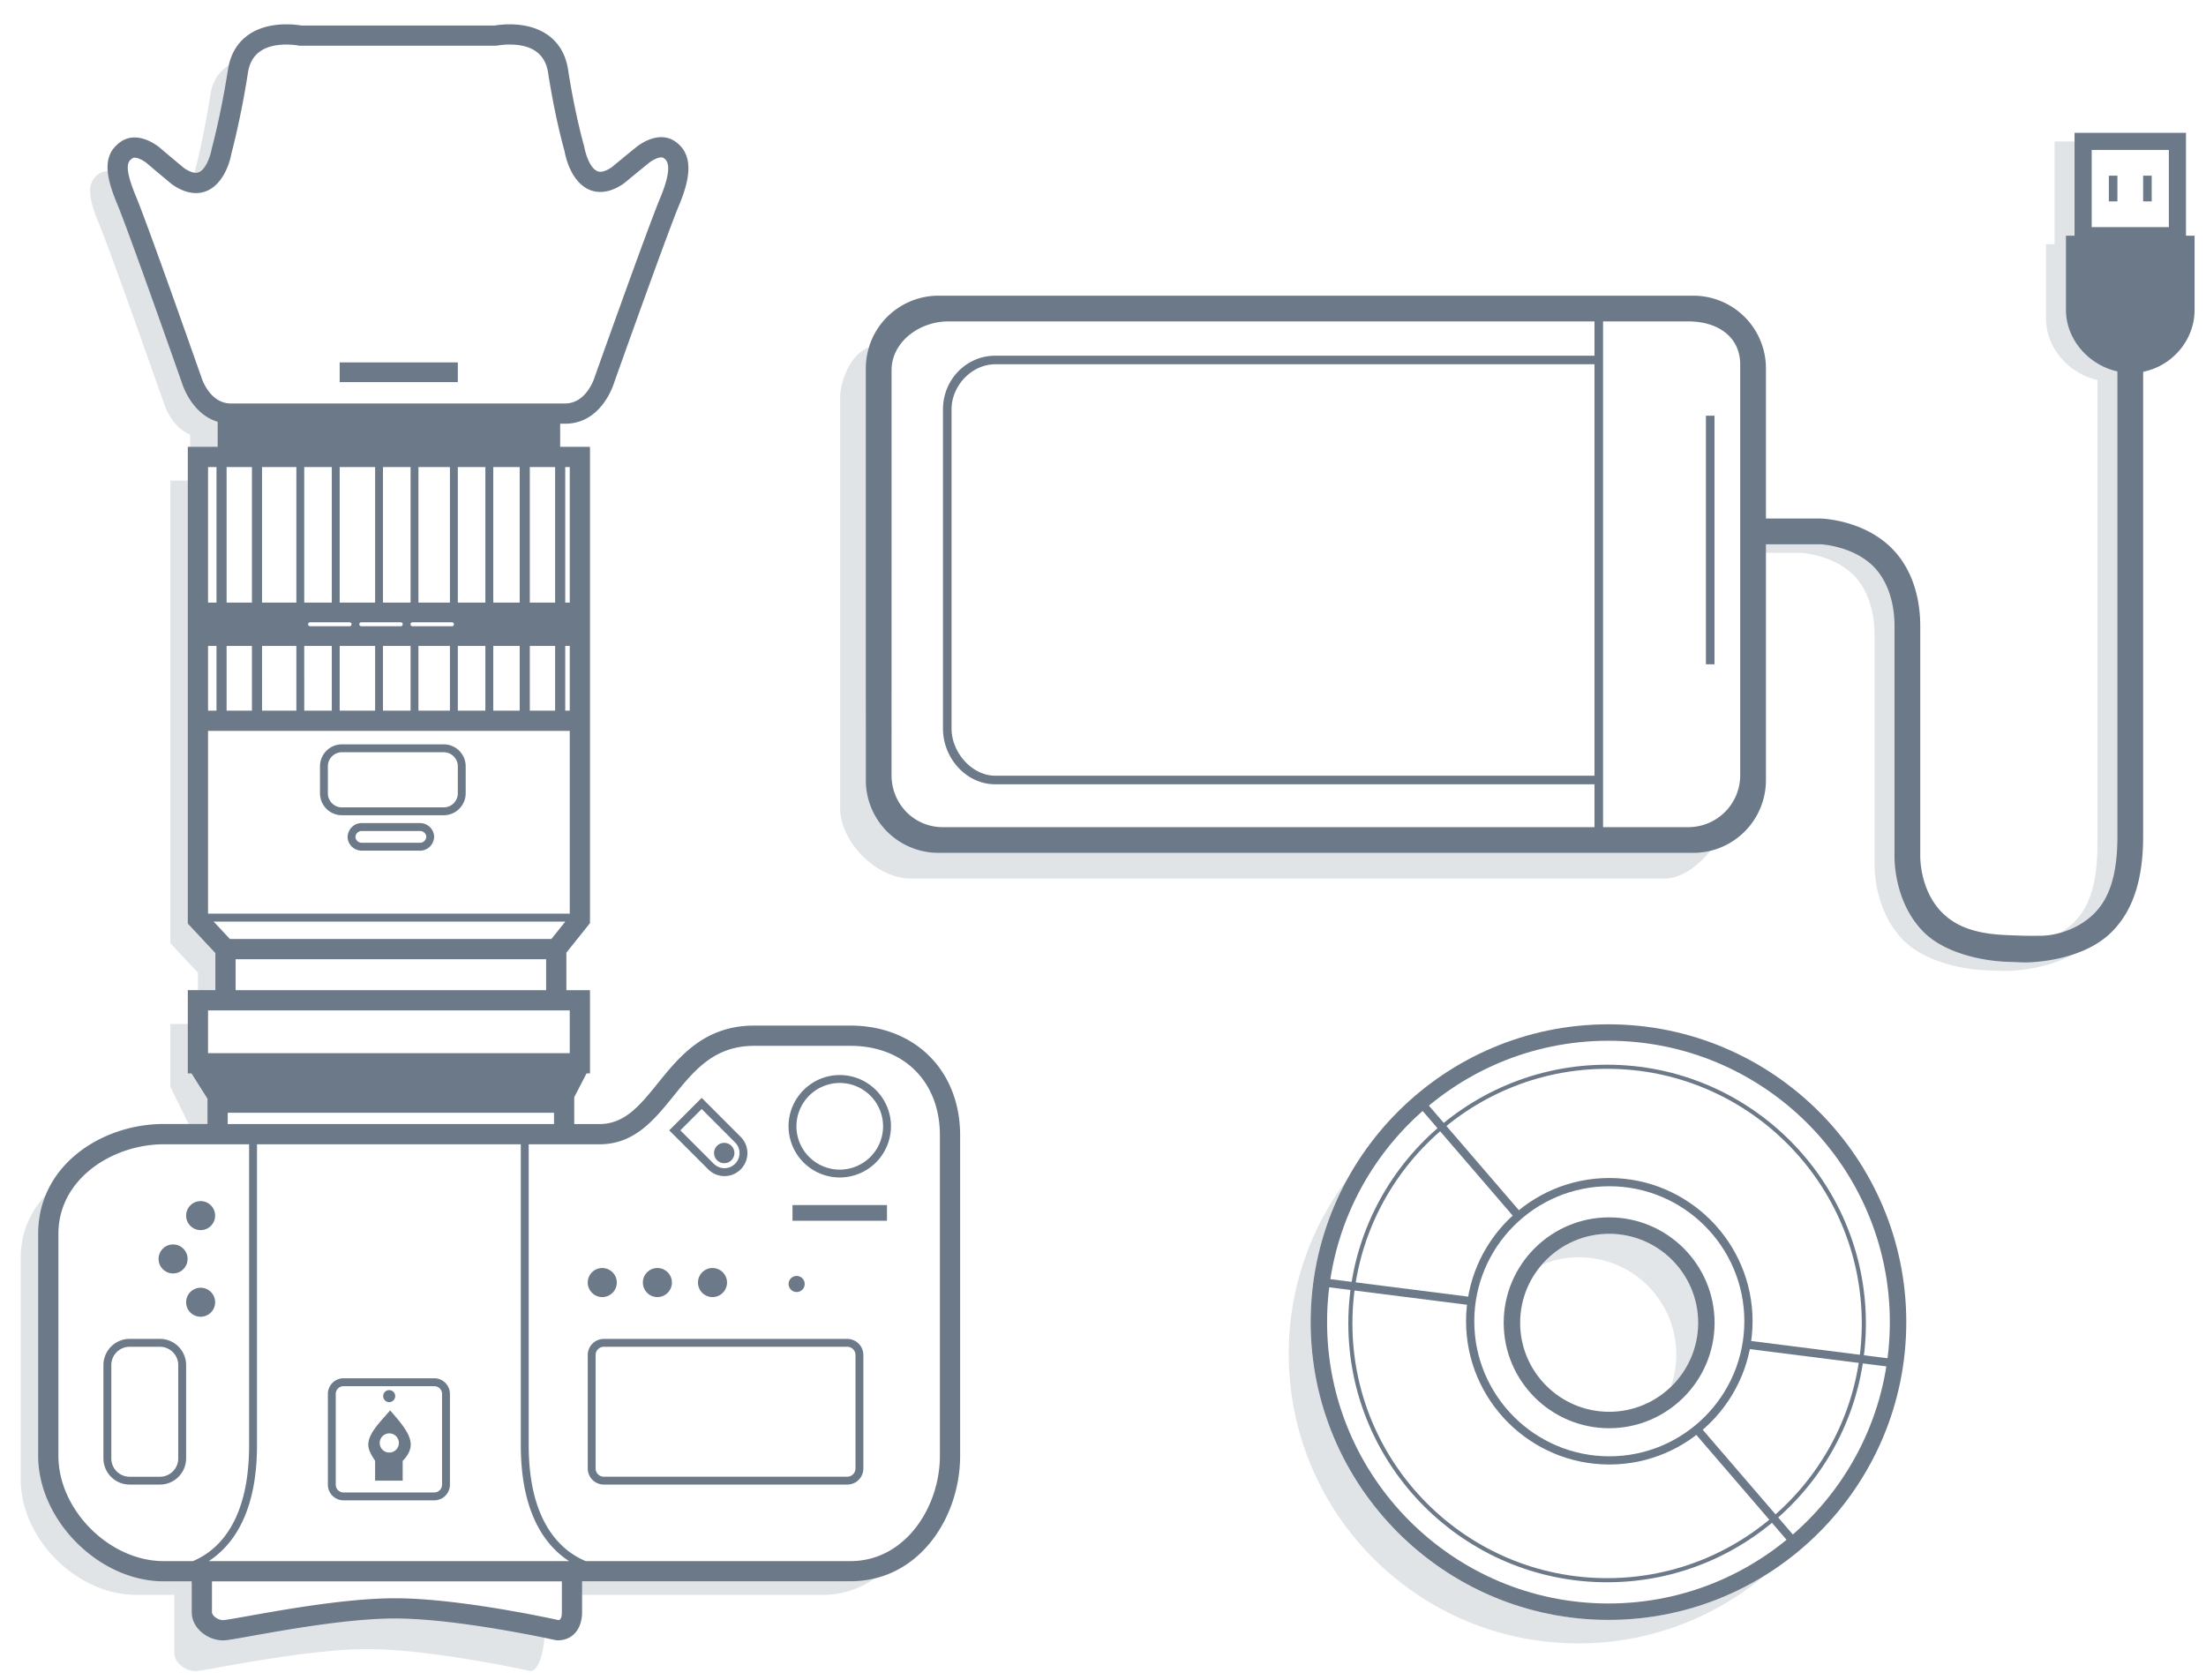 <svg xmlns="http://www.w3.org/2000/svg" width="257.334" height="195.988"><path fill="#6C7988" d="M51.764 95.103H39.886a2.562 2.562 0 01-2.558-2.562v-3.146a2.564 2.564 0 012.558-2.562h11.878a2.563 2.563 0 012.559 2.562v3.146a2.563 2.563 0 01-2.559 2.562zm-11.878-7.348c-.903 0-1.64.735-1.64 1.642v3.147c0 .904.736 1.643 1.64 1.643h11.878c.903 0 1.641-.735 1.641-1.643v-3.147c0-.904-.736-1.642-1.641-1.642H39.886zm9.105 11.482h-6.793a1.652 1.652 0 01-1.652-1.56h-.002l.005-.101c.067-.894.78-1.558 1.649-1.558h6.793c.883 0 1.603.683 1.654 1.558h.002l-.004.101c-.068.895-.781 1.56-1.652 1.56zm-7.53-1.589c.016.357.34.67.736.67h6.793a.737.737 0 00.738-.708c-.018-.36-.34-.67-.738-.67h-6.793c-.395 0-.72.31-.736.708zM39.625 42.28h13.78v2.297h-13.78zm52.822 98.297h11.021v1.838H92.447zm-73.793 32.61h-3.533a3.058 3.058 0 01-3.056-3.059v-10.88a3.058 3.058 0 013.056-3.055h3.533a3.056 3.056 0 013.057 3.055v10.883a3.06 3.06 0 01-3.057 3.056zm-3.534-16.075a2.14 2.14 0 00-2.136 2.139v10.883a2.14 2.14 0 002.136 2.141h3.534a2.14 2.14 0 002.138-2.141v-10.883a2.142 2.142 0 00-2.138-2.139H15.12z"/><circle fill="#6C7988" cx="23.404" cy="141.811" r="1.693"/><circle fill="#6C7988" cx="70.256" cy="149.62" r="1.695"/><circle fill="#6C7988" cx="76.686" cy="149.62" r="1.695"/><circle fill="#6C7988" cx="83.115" cy="149.62" r="1.695"/><circle fill="#6C7988" cx="92.93" cy="149.787" r=".941"/><circle fill="#6C7988" cx="20.19" cy="146.865" r="1.692"/><circle fill="#6C7988" cx="23.404" cy="151.917" r="1.693"/><path fill="#6C7988" d="M98.838 173.187H70.439a1.88 1.88 0 01-1.877-1.877v-13.239a1.88 1.88 0 011.877-1.877h28.396a1.88 1.88 0 011.877 1.877v13.239a1.873 1.873 0 01-1.874 1.877zm-28.399-16.075a.962.962 0 00-.959.961v13.237c0 .527.43.959.959.959h28.396a.964.964 0 00.959-.959v-13.237a.964.964 0 00-.959-.961H70.439zm27.52-19.75a5.981 5.981 0 01-5.973-5.974c0-3.291 2.68-5.975 5.973-5.975s5.973 2.684 5.973 5.975a5.981 5.981 0 01-5.973 5.974zm0-11.025a5.062 5.062 0 00-5.053 5.057 5.06 5.06 0 005.053 5.054 5.061 5.061 0 005.053-5.054 5.059 5.059 0 00-5.053-5.057zM84.512 137.2a2.661 2.661 0 01-1.893-.785l-4.553-4.551 3.789-3.789.324.324s4.176 4.18 4.225 4.227a2.685 2.685 0 010 3.789 2.65 2.65 0 01-1.892.785zm-5.147-5.336l3.871 3.871c.363.359.805.545 1.271.545.473 0 .912-.186 1.244-.517a1.756 1.756 0 000-2.487c-.006-.005-1.313-1.318-3.896-3.904l-2.49 2.492z"/><circle fill="#6C7988" cx="84.482" cy="134.51" r="1.19"/><path fill="#6C7988" d="M50.656 175.026h-10.58a1.83 1.83 0 01-1.829-1.828v-10.58c0-1.01.82-1.83 1.829-1.83h10.579c1.01 0 1.83.82 1.83 1.83v10.58a1.83 1.83 0 01-1.829 1.828zm-10.58-13.32a.913.913 0 00-.911.912v10.58c0 .502.408.91.911.91h10.579a.911.911 0 00.911-.91v-10.58a.911.911 0 00-.911-.912H40.076z"/><path fill="#6C7988" d="M45.514 164.532c-1.065 1.242-2.551 2.662-2.551 3.981 0 .775.536 1.478.795 1.902v2.313h3.216v-2.312c.459-.438.938-1.13.938-1.906 0-1.316-1.392-2.792-2.398-3.978zm-.07 4.92a1.118 1.118 0 11.001-2.235 1.118 1.118 0 01-.001 2.235z"/><circle fill="#6C7988" cx="45.399" cy="162.868" r=".703"/><path fill="#6C7988" d="M25.385 132.308v-3.604l-.847.002-2.368-3.746h42.258v-.92h-41.34v-4.592h-3.215v7.35l2.297 4.662v.848zm20.441 55.32c-7.579.063-18.638 2.561-19.81 2.561-1.174 0-2.469-.95-2.469-2.123v-4.771h-4.46c-6.924 0-13.454-6.527-13.454-13.451v-25.916c0-2.598.918-4.877 2.43-6.717-3.331 2.021-5.645 5.351-5.645 9.474v25.91c0 6.928 6.531 13.457 13.454 13.457h4.46v6.769c0 1.172 1.295 2.122 2.468 2.122 1.174 0 12.231-2.495 19.811-2.557 7.58-.059 19.235 2.557 19.235 2.557 1.172 0 1.664-2.95 1.664-4.122v-.962c-3.422-.702-11.787-2.274-17.684-2.231zM25.844 17.63s1.071-3.902 1.914-9.341c.073-.466.188-.879.334-1.251-1.586.431-3.161 1.502-3.55 4.009-.842 5.438-1.915 9.339-1.915 9.339s-.063.39-.23.911c2.749.509 3.447-3.667 3.447-3.667zm73.359 165.668H66.725v2.758h29.264c3.463 0 6.367-1.639 8.406-4.137a10.353 10.353 0 01-5.192 1.379zM19.126 47.052s.797 2.727 3.044 3.647v5.359h-2.298v53.973l3.216 3.442v3.216h3.215v-5.974l-3.215-3.44V53.304h2.298v-5.359c-2.247-.923-3.044-3.646-3.044-3.646s-6.145-17.506-7.579-20.948c-.516-1.238-.828-2.219-.96-3.016-.647-.327-1.529-.578-2.256-.071-1.32.918-1.437 2.396 0 5.842 1.436 3.443 7.579 20.946 7.579 20.946z" opacity=".2"/><path fill="#6C7988" d="M99.203 119.644H87.984c-5.813 0-8.713 3.591-11.273 6.757-2.055 2.536-3.826 4.729-6.771 4.729h-2.955v-3.134l1.436-2.772h.402v-9.709h-2.756v-4.381l2.756-3.443V52.124h-3.479V49.43h.574c4.123 0 5.563-4.276 5.717-4.772.271-.77 6.166-17.327 7.549-20.643 1.086-2.605 2.02-5.813-.418-7.509a2.803 2.803 0 00-1.633-.503c-1.492 0-2.814 1.078-2.939 1.184 0 0-.854.682-2.842 2.33-.51.341-.967.521-1.324.521-1.145 0-1.756-2.229-1.854-2.828l-.031-.14c-.012-.036-1.061-3.663-1.879-8.961-.52-3.351-3.01-5.271-6.826-5.271-.818 0-1.455.093-1.722.138H35.137c-.265-.045-.9-.138-1.719-.138-3.818 0-6.307 1.921-6.825 5.271-.82 5.298-1.874 9.17-1.886 9.208l-.025.114c-.099.576-.701 2.729-1.829 2.729-.364 0-.83-.183-1.353-.531-1.94-1.606-2.798-2.351-2.811-2.359-.146-.126-1.479-1.233-2.981-1.233-.6 0-1.144.168-1.618.499-2.215 1.541-1.769 4.021-.415 7.265 1.381 3.315 7.283 20.114 7.546 20.861.128.414 1.219 3.654 4.164 4.54v2.922h-3.477v55.617l3.216 3.442v4.326h-3.216v9.711h.426l1.87 2.959v2.945h-5.116c-7.192 0-14.634 4.785-14.634 12.799v25.914c0 7.521 7.111 14.637 14.634 14.637h3.28v3.586c0 1.945 1.922 3.304 3.647 3.304.423 0 1.274-.148 3.337-.519 4.179-.746 11.175-1.996 16.479-2.037h.243c7.362 0 18.612 2.5 18.725 2.523l.258.027c1.73 0 2.844-1.298 2.844-3.304v-3.588h31.305c8.009 0 12.795-7.438 12.795-14.636v-37.395c-.001-7.528-5.265-12.791-12.798-12.791zm-33.267-65.16h.527V70.3h-.527V54.484zm0 20.868h.527V82.9h-.527v-7.548zm-42.46-31.383l-.02-.062c-.252-.716-6.172-17.576-7.604-21.013-1.521-3.651-.855-4.114-.415-4.421a.428.428 0 01.271-.076c.498 0 1.189.447 1.44.66.035.029.895.771 2.892 2.429l.088.064c.944.646 1.862.973 2.726.973 2.631 0 3.837-2.889 4.146-4.641.141-.521 1.128-4.266 1.926-9.413.336-2.171 1.848-3.271 4.492-3.271.797 0 1.379.112 1.382.113l.115.021h22.912l.23-.021c.008-.001.586-.114 1.383-.114 2.646 0 4.158 1.101 4.494 3.271.793 5.111 1.771 8.646 1.928 9.19.313 1.794 1.523 4.735 4.172 4.735.855 0 1.764-.323 2.697-.96l.088-.065c1.99-1.647 2.85-2.336 2.879-2.36.238-.2.934-.646 1.438-.646.15 0 .232.043.285.08.324.226 1.186.824-.412 4.663-1.434 3.435-7.354 20.08-7.605 20.787l-.02.062c-.037.127-.959 3.115-3.463 3.115H26.938c-2.504.003-3.425-2.977-3.462-3.1zM61.803 70.3V54.484h2.953V70.3h-2.953zm2.953 5.052V82.9h-2.953v-7.548h2.953zM57.539 70.3V54.484h3.084V70.3h-3.084zm3.084 5.052V82.9h-3.084v-7.548h3.084zM53.405 70.3V54.484h3.214V70.3h-3.214zm3.214 5.052V82.9h-3.214v-7.548h3.214zm-8.497-2.297c-.126 0-.229-.089-.229-.196v-.068c0-.104.103-.193.229-.193h4.594c.127 0 .229.087.229.193v.068c0 .106-.103.196-.229.196h-4.594zm4.363 2.297V82.9h-3.674v-7.548h3.674zM48.811 70.3V54.484h3.674V70.3h-3.674zm-12.633 2.755c-.126 0-.229-.089-.229-.196v-.068c0-.104.103-.193.229-.193h4.594c.127 0 .229.087.229.193v.068c0 .106-.103.196-.229.196h-4.594zm2.527 2.297V82.9H35.49l-.001-7.548h3.216zM35.489 70.3V54.484h3.216V70.3h-3.216zm4.136 0V54.484h4.134V70.3h-4.134zm0 5.052h4.134V82.9h-4.134v-7.548zm2.524-2.297c-.125 0-.229-.089-.229-.196v-.068c0-.104.104-.193.229-.193h4.595c.126 0 .229.087.229.193v.068c0 .106-.104.196-.229.196h-4.595zm2.527 2.297h3.217V82.9h-3.217v-7.548zm0-5.052V54.484h3.217V70.3h-3.217zm-14.109 0V54.484h4.004V70.3h-4.004zm4.004 5.052V82.9h-4.003l-.001-7.548h4.004zM26.434 70.3V54.484h2.955V70.3h-2.955zm2.955 5.052l.001 7.548h-2.955l-.001-7.548h2.955zm-5.121-20.868h.986V70.3h-.986V54.484zm.001 20.868h.985V82.9h-.985v-7.548zm0 9.908h42.194v21.327H24.269V85.26zm.648 22.247h41.031l-1.627 2.035H26.817l-1.9-2.035zm38.79 4.394v3.608H27.484v-3.608h36.223zm-39.438 5.971h42.193v4.988H24.269v-4.988zm2.296 11.943h38.062v1.313H26.565v-1.313zm-4.059 52.301h-3.418c-6.31 0-12.274-5.965-12.274-12.273V143.93c0-6.447 6.372-10.438 12.274-10.438h9.97v35.105c.002 9.167-3.835 12.386-6.552 13.519zm42.654 6.883c-1.463-.318-11.854-2.549-19.083-2.549h-.261c-5.507.043-12.625 1.313-16.878 2.074-1.304.229-2.649.473-2.922.479-.592 0-1.289-.514-1.289-.941v-3.586h40.816v3.586c.002.765-.221.91-.383.937zm-40.81-6.883c2.701-1.748 5.63-5.494 5.63-13.521V133.49h30.774v35.105c0 8.022 2.926 11.771 5.629 13.521H24.35zm85.291-12.273c0 5.9-3.99 12.273-10.436 12.273H68.32c-2.717-1.136-6.646-4.357-6.646-13.521V133.49h8.266c4.07 0 6.375-2.851 8.605-5.604 2.445-3.021 4.756-5.881 9.439-5.881h11.219c6.242 0 10.438 4.194 10.438 10.438v37.4zM199 48.494h1v29h-1z"/><path fill="#6C7988" d="M255 27.494v-12h-13v12h-1v8.67c0 3.455 2.687 6.442 6 7.163v54.241c0 4.097-.772 7.165-2.834 9.12-2.312 2.191-5.226 2.457-5.831 2.465 0 .001-.197.013-.283.013-.048-.002-.352 0-.352 0-.605.001-1.385.025-3.809-.089-3.246-.152-5.636-.889-7.363-2.64-2.67-2.708-2.528-6.685-2.528-6.749V73.036c0-3.818-1.231-7.05-3.435-9.185-3.353-3.251-8.088-3.357-8.233-3.357H206V42.973a8.478 8.478 0 00-8.479-8.479H109.48a8.479 8.479 0 00-8.48 8.479v48.041a8.48 8.48 0 008.48 8.479h88.039a8.478 8.478 0 008.48-8.479v-27.52h6.372c.034 0 3.706.176 6.119 2.537 1.577 1.542 2.509 4.051 2.509 7.006v26.62c0 .213-.199 5.396 3.359 9.03 2.319 2.368 6.482 3.359 9.561 3.504l2.225.085c1.703 0 6.84-.408 9.979-3.355 2.712-2.549 3.879-6.369 3.879-11.352V43.363c3.365-.646 6-3.678 6-7.199v-8.67H255zm-11-10h9v9h-9v-9zm-58 73h-69.888c-2.756 0-5.112-2.74-5.112-5.496V47.749c0-2.756 2.356-5.255 5.112-5.255H186v48zm0-49h-69.888c-3.424 0-6.112 2.831-6.112 6.255v37.249c0 3.424 2.688 6.496 6.112 6.496H186v5h-76.031c-3.345 0-5.969-2.712-5.969-6.057l.002-47.234c0-3.345 3.278-5.708 6.623-5.708H186v3.999zm17 48.943a6.057 6.057 0 01-6.058 6.057H187v-59h9.942c3.346 0 6.058 1.712 6.058 5.057v47.886z"/><path fill="#6C7988" d="M246 20.494h1v3h-1zm4 0h1v3h-1z"/><path fill="#6C7988" d="M243.188 28.494l.125-12h-3.646v12h-1v8.67c0 3.455 2.688 6.442 6 7.163v54.242c0 4.097-.771 7.164-2.834 9.119-2.313 2.191-5.225 2.457-5.831 2.465 0 .001-.198.013-.282.013-.049-.002-.353 0-.353 0-.604.001-1.384.025-3.81-.089-3.244-.152-5.635-.889-7.361-2.64-2.67-2.708-2.529-6.685-2.529-6.749V74.036c0-3.818-1.232-7.05-3.434-9.185-3.354-3.251-8.088-3.357-8.234-3.357h-6.332v3h6.372c.034 0 3.706.176 6.119 2.537 1.577 1.542 2.509 4.051 2.509 7.006v26.62c0 .213-.199 5.396 3.359 9.03 2.32 2.368 6.482 3.359 9.561 3.504l2.225.085c1.703 0 6.84-.408 9.979-3.355 2.712-2.549 3.879-6.369 3.879-11.352V44.363c3.365-.646 6-3.678 6-7.199v-8.67h-10.482zm-46.076 71H109.75c-4.676 0-8.75-4.216-8.75-8.892l.292-47.65c0-.437.008-2.015.07-2.433-2.153.766-3.362 3.969-3.362 5.866v47.853c0 4.014 4.255 8.258 8.269 8.258h87.816c2.37 0 4.471-1.928 5.796-3.685-.868.3-1.797.683-2.769.683z" opacity=".2"/><path fill="#6C7988" d="M187.63 188.976c-19.156 0-34.74-15.585-34.74-34.741s15.584-34.741 34.74-34.741 34.741 15.585 34.741 34.741-15.585 34.741-34.741 34.741zm0-67.565c-18.1 0-32.824 14.725-32.824 32.824 0 18.099 14.727 32.824 32.824 32.824 18.1 0 32.824-14.727 32.824-32.824 0-18.1-14.725-32.824-32.824-32.824zm.08 45.203c-6.781 0-12.3-5.518-12.3-12.3 0-6.781 5.519-12.299 12.3-12.299s12.299 5.518 12.299 12.299c0 6.782-5.518 12.3-12.299 12.3zm0-22.682c-5.725 0-10.383 4.656-10.383 10.382s4.658 10.383 10.383 10.383 10.383-4.657 10.383-10.383c0-5.723-4.658-10.382-10.383-10.382z"/><path fill="#6C7988" d="M187.472 184.584c-16.646 0-30.188-13.542-30.188-30.188s13.543-30.189 30.188-30.189c16.646 0 30.188 13.543 30.188 30.189-.001 16.646-13.543 30.188-30.188 30.188zm0-59.899c-16.384 0-29.711 13.326-29.711 29.71 0 16.382 13.327 29.71 29.711 29.71 16.381 0 29.709-13.328 29.709-29.71 0-16.384-13.328-29.71-29.709-29.71z"/><path fill="#6C7988" d="M187.729 170.847c-9.215 0-16.711-7.496-16.711-16.713 0-9.214 7.496-16.71 16.711-16.71s16.711 7.496 16.711 16.71c-.002 9.217-7.498 16.713-16.711 16.713zm0-32.462c-8.688 0-15.752 7.066-15.752 15.754 0 8.686 7.064 15.752 15.752 15.752 8.686 0 15.752-7.066 15.752-15.752 0-8.688-7.067-15.754-15.752-15.754z"/><path fill="#6C7988" d="M166.05 128.246l11.443 13.297-.726.625-11.443-13.297zm-12.144 20.815l17.558 2.227-.12.951-17.56-2.226zm44.384 17.341l11.44 13.297-.725.625-11.441-13.297zm5.421-10.036l17.56 2.225-.12.952-17.56-2.225z"/><path fill="#6C7988" d="M187.71 143.932a10.352 10.352 0 00-7.855 3.604 11.291 11.291 0 014.343-.862c6.264 0 11.341 5.077 11.341 11.343 0 1.33-.229 2.604-.65 3.791a10.356 10.356 0 003.207-7.494c-.003-5.723-4.661-10.382-10.386-10.382z" opacity=".19"/><path fill="#6C7988" d="M187.63 188.976c-19.156 0-34.74-15.585-34.74-34.741a34.522 34.522 0 014.241-16.621 33.63 33.63 0 00-6.798 20.323c0 18.657 15.125 33.78 33.783 33.78a33.653 33.653 0 0021.707-7.901 34.522 34.522 0 01-18.193 5.16z" opacity=".2"/></svg>